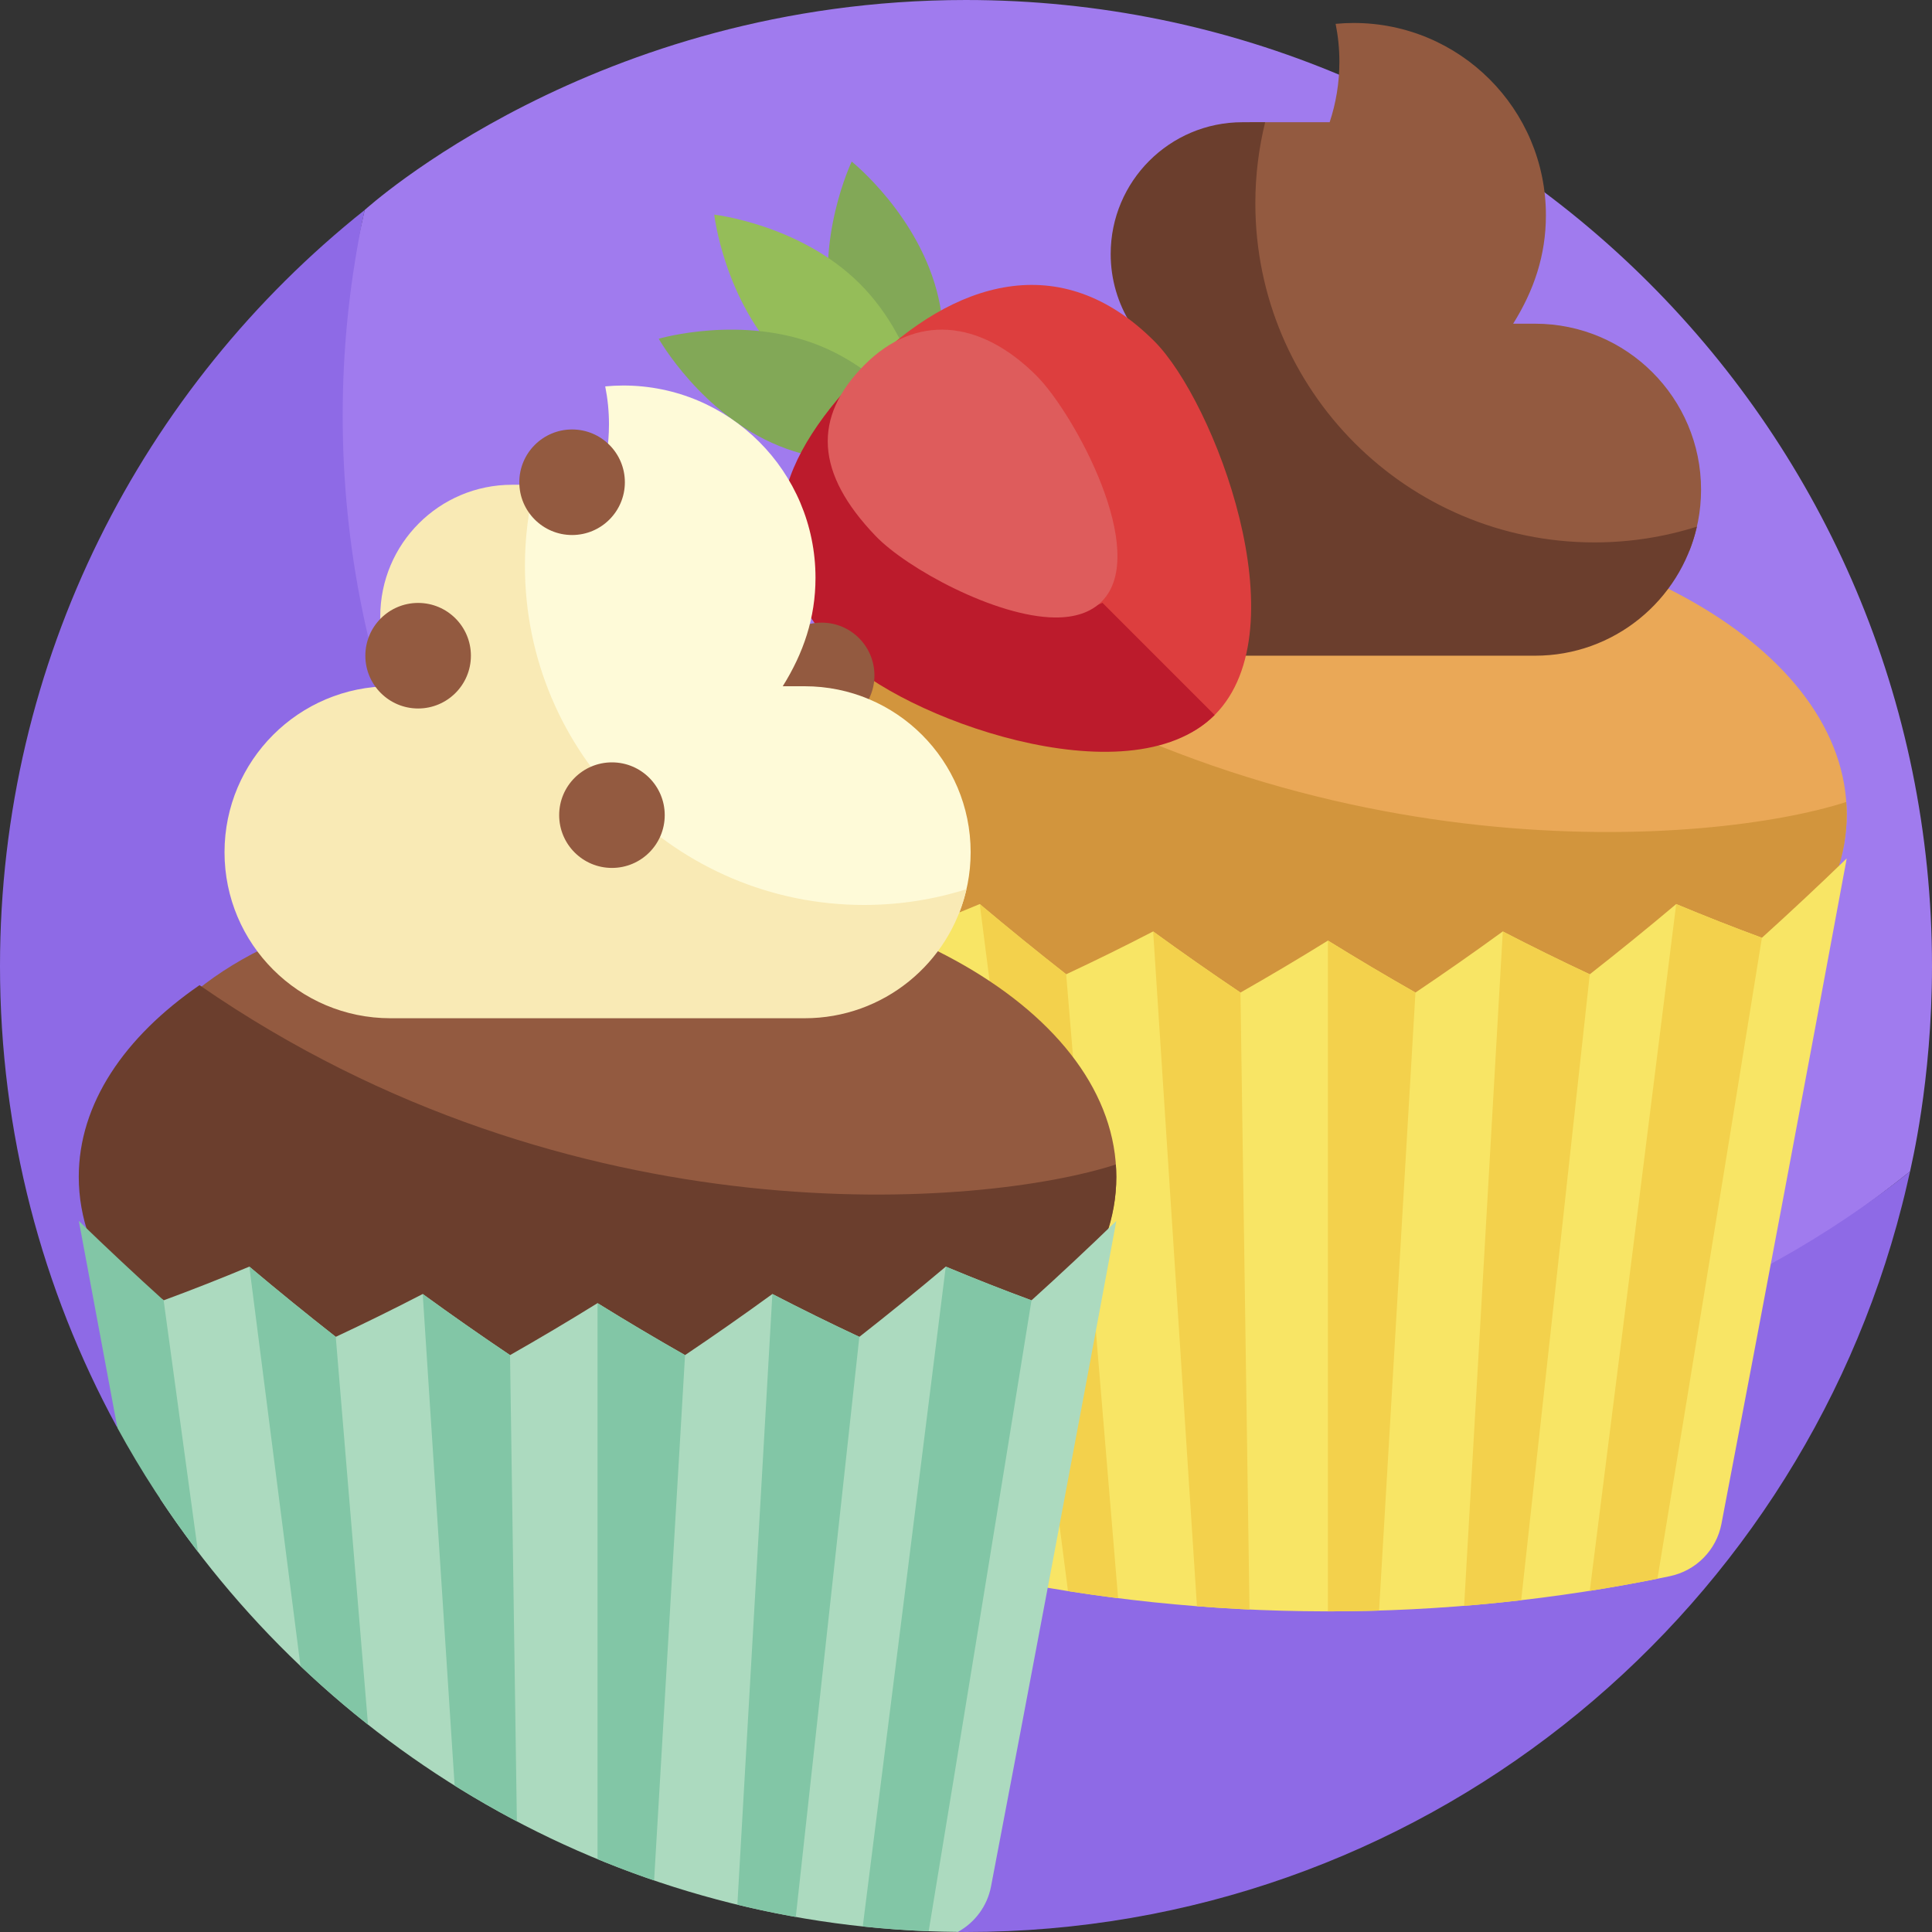 <svg id="Layer_1" enable-background="new 0 0 500.149 500.149" height="512" viewBox="0 0 500.149 500.149" width="512" xmlns="http://www.w3.org/2000/svg"><rect x="0" y="0" width="500.149" height="500.149" fill="#333333" stroke="none"/><g><g><path d="m492.396 311.976c.231-.892.454-1.791.675-2.69-.219.899-.447 1.795-.675 2.69z" fill="#bfe5fe"/><path d="m250.075 0c-96.236 0-155.512 54.278-155.675 54.37-3.714 17.144-10.174 42.023-10.174 60.278 0 138.112 116.469 250.047 254.582 250.047 58.858 0 112.935-27.404 155.653-61.43.174-1.066 5.688-23.023 5.688-53.191 0-138.112-111.962-250.074-250.074-250.074z" fill="#a07bee"/><path d="m338.786 357.635c-138.112 0-250.075-111.962-250.075-250.075 0-18.255 1.974-36.047 5.688-53.191-.006.005-.011.009-.017.014-57.511 45.818-94.382 116.445-94.382 195.692 0 43.16 10.934 83.767 30.183 119.2l217.799 130.848 2.093.026c116.743 0 214.772-80.007 242.321-188.173.228-.896.457-1.791.675-2.69.104-.427 1.047-4.435 1.39-6.02-42.718 34.025-96.817 54.369-155.675 54.369z" fill="#8e6ae6"/></g><g><g><path d="m478.075 210.805c0 42.736-60.117 64.147-134.289 64.147s-126.846-21.411-126.846-64.147c0-24.469 12.248-46.285 43.022-60.465 22.973-10.585 52.111-16.915 83.814-16.915 74.171 0 134.299 34.644 134.299 77.38z" fill="#eaa857"/><path d="m240.736 161.185c-19.508 13.433-31.259 30.734-31.259 49.62 0 42.736 60.128 77.38 134.299 77.38s134.299-34.644 134.299-77.38c0-1.071-.051-2.135-.126-3.195-34.077 11.035-140.615 20.359-237.213-46.425z" fill="#d2953d"/><path d="m437.318 142.661c1.958-4.916 3.046-10.274 3.046-15.888 0-23.734-19.24-42.974-42.974-42.974h-5.67c5.38-8.612 8.478-17.691 8.478-28.089 0-27.484-22.28-49.763-49.764-49.763-1.577 0-3.133.082-4.672.225.636 3.175.974 6.458.974 9.82 0 5.468-.891 10.726-2.521 15.648h-20.689v111.022h113.792z" fill="#935a40"/><path d="m412.784 140.418c-48.493 0-87.805-39.312-87.805-87.805 0-7.231.892-14.251 2.541-20.974h-5.875c-18.842 0-34.116 15.274-34.116 34.116 0 6.627 1.896 12.809 5.166 18.044h-2.512c-23.734 0-42.974 19.24-42.974 42.974s19.24 42.974 42.974 42.974h107.207c20.444 0 37.542-14.281 41.892-33.408-8.362 2.645-17.262 4.079-26.498 4.079z" fill="#6b3e2d"/><g><path d="m231.798 306.401s-7.708-70.283-.35-63.633c7.359-2.712 14.756-5.622 22.185-8.728 7.429 6.257 14.889 12.317 22.373 18.181 7.484-3.5 14.991-7.197 22.514-11.09 7.522 5.469 15.059 10.742 22.604 15.817 7.545-4.288 15.098-8.772 22.652-13.454 7.554 4.682 15.108 9.167 22.654 13.454 7.546-5.075 15.085-10.348 22.608-15.817 7.523 3.894 15.031 7.591 22.515 11.091 7.484-5.863 14.945-11.923 22.374-18.18 7.431 3.106 14.83 6.015 22.19 8.727 7.36-6.651 14.682-13.499 21.956-20.545-10.717 57.847-21.535 115.266-32.43 172.257-1.302 6.812-6.588 12.149-13.378 13.561-58.761 12.22-119.434 12.136-178.168-.253-3.356-.706-22.299-101.388-22.299-101.388z" fill="#f8e565"/><path d="m231.448 242.769c7.512 55.213 15.065 110.22 22.65 165.022-.034-.007-.067-.014-.101-.021-6.036-1.275-10.694-6.085-11.852-12.145-10.969-57.367-21.86-115.166-32.648-173.4 7.273 7.045 14.593 13.893 21.951 20.544z" fill="#82c6a6"/><g fill="#f3d14c"><path d="m253.633 234.041c7.584 59.492 15.201 118.779 22.842 177.861 4.319.677 8.645 1.289 12.978 1.835-4.49-53.768-8.972-107.606-13.447-161.515-7.483-5.863-14.944-11.924-22.373-18.181z"/><path d="m298.521 241.131c3.777 58.279 7.557 116.509 11.341 174.689 4.531.355 9.066.638 13.604.851-.78-53.239-1.56-106.48-2.34-159.723-7.546-5.075-15.084-10.347-22.605-15.817z"/><path d="m343.776 243.495v173.651c4.41 0 8.821-.067 13.229-.201 3.143-53.298 6.285-106.63 9.425-159.996-7.546-4.288-15.099-8.772-22.654-13.454z"/><path d="m389.039 241.133c-3.334 58.233-6.671 116.427-10.01 174.583 4.928-.401 9.851-.886 14.766-1.455 5.932-53.889 11.853-107.901 17.759-162.036-7.484-3.501-14.992-7.198-22.515-11.092z"/><path d="m433.928 234.043c-7.43 59.459-14.89 118.722-22.374 177.787 5.855-.924 11.696-1.969 17.519-3.135 9.064-55.016 18.083-110.325 27.045-165.925-7.36-2.712-14.759-5.621-22.19-8.727z"/></g></g><g><path d="m242.932 77.02c4.861 21.168-4.843 41.461-4.843 41.461s-17.584-14.027-22.445-35.195 4.843-41.461 4.843-41.461 17.585 14.027 22.445 35.195z" fill="#82a857"/><path d="m222.607 73.472c15.358 15.358 17.909 37.706 17.909 37.706s-22.349-2.551-37.706-17.909-17.909-37.706-17.909-37.706 22.348 2.551 37.706 17.909z" fill="#95bd59"/><path d="m212.229 89.503c20.126 8.164 31.179 27.755 31.179 27.755s-21.578 6.354-41.704-1.811-31.179-27.755-31.179-27.755 21.578-6.353 41.704 1.811z" fill="#82a857"/><g><path d="m298.813 88.314c15.553 15.553 38.042 74.376 15.632 96.786s-75.738-7.224-90.858-23.199c-26.499-27.998-21.531-44.371.879-66.781s50.116-31.037 74.347-6.806z" fill="#dd3e3e"/><path d="m273.477 157.473c-10.73-2.303-21.499-5.253-31.293-10.326-13.516-7.001-24.36-21.269-19.132-37.122 1.334-4.046 3.739-7.3 6.83-9.488l-5.417-5.417c-22.41 22.41-33.305 46.349-6.806 74.348 15.119 15.975 74.376 38.042 96.786 15.632l-29.039-29.039c-3.659 1.727-7.94 2.269-11.929 1.412z" fill="#bc1b2c"/><g><g><path d="m285.205 155.712c-2.799 2.799-6.885 4.192-12.144 4.14-15.285-.151-38.296-12.689-46.35-21.067-15.577-16.205-16.503-30.728-2.833-44.399 13.014-13.014 29.631-11.936 44.451 2.883 9.682 9.682 29.495 45.824 16.876 58.443z" fill="#de5c5c"/></g></g></g></g></g><circle cx="212.708" cy="174.848" fill="#935a40" r="13.663"/><g><path d="m288.987 304.659c0 42.736-60.117 64.147-134.289 64.147s-126.845-21.411-126.845-64.147c0-24.469 12.248-46.285 43.022-60.465 22.973-10.585 52.111-16.915 83.814-16.915 74.171 0 134.298 34.644 134.298 77.38z" fill="#935a40"/><path d="m51.649 255.038c-19.508 13.433-31.259 30.734-31.259 49.62 0 42.736 60.128 77.38 134.299 77.38s134.299-34.644 134.299-77.38c0-1.071-.051-2.135-.126-3.195-34.077 11.036-140.616 20.359-237.213-46.425z" fill="#6b3e2d"/><path d="m248.231 236.515c1.958-4.916 3.046-10.274 3.046-15.888 0-23.734-19.24-42.974-42.974-42.974h-5.67c5.38-8.612 8.478-17.691 8.478-28.089 0-27.484-22.28-49.763-49.764-49.763-1.576 0-3.133.082-4.672.225.636 3.175.974 6.458.974 9.82 0 5.468-.891 10.726-2.521 15.648h-20.689v111.022h113.792z" fill="#fefad8"/><path d="m223.696 234.272c-48.493 0-87.805-39.312-87.805-87.805 0-7.231.892-14.251 2.541-20.974h-5.875c-18.842 0-34.116 15.274-34.116 34.116 0 6.627 1.896 12.809 5.166 18.044h-2.512c-23.734 0-42.974 19.24-42.974 42.974s19.24 42.974 42.974 42.974h107.207c20.444 0 37.542-14.281 41.892-33.408-8.362 2.644-17.261 4.079-26.498 4.079z" fill="#f9eab5"/><g><path d="m247.982 500.123c4.396-2.419 7.602-6.689 8.576-11.786 10.895-56.992 21.713-114.411 32.43-172.257-7.274 7.045-14.596 13.893-21.956 20.545-7.36-2.712-14.76-5.621-22.19-8.727-7.43 6.257-14.89 12.317-22.374 18.18-7.484-3.5-14.992-7.197-22.515-11.091-7.523 5.469-15.062 10.741-22.608 15.817-7.546-4.288-15.1-8.773-22.654-13.454-7.553 4.681-15.106 9.166-22.652 13.454-7.545-5.076-15.083-10.348-22.604-15.817-7.523 3.894-15.03 7.591-22.514 11.09-7.484-5.863-14.944-11.923-22.373-18.181-7.429 3.106-14.826 6.015-22.185 8.728-5.397-4.878-2.69 31.622-.862 51.433 44.412 67.002 120.239 111.357 206.481 112.066z" fill="#acdabf"/><g fill="#82c6a6"><path d="m42.361 336.622c-7.358-6.651-14.678-13.499-21.951-20.543 3.317 17.902 6.646 35.749 9.981 53.57 6.14 11.257 13.13 21.981 20.866 32.106-2.971-21.683-5.937-43.387-8.896-65.133z"/><path d="m95.269 446.46c-2.786-33.438-5.57-66.893-8.35-100.385-7.484-5.863-14.944-11.923-22.373-18.181 4.404 34.544 8.82 69.01 13.244 103.416 5.586 5.313 11.421 10.367 17.479 15.15z"/><path d="m133.806 471.507c-.59-40.234-1.179-80.469-1.769-120.705-5.659-3.807-11.313-7.724-16.96-11.752-1.882-1.343-3.764-2.698-5.644-4.065 2.751 42.45 5.504 84.865 8.259 127.263 5.244 3.278 10.619 6.368 16.114 9.259z"/><path d="m169.332 486.802c2.671-45.313 5.342-90.637 8.011-135.999-5.66-3.216-11.324-6.543-16.989-9.98-1.888-1.146-3.777-2.304-5.665-3.474v143.939c4.808 1.985 9.69 3.825 14.643 5.514z"/><path d="m206.01 496.254c5.496-49.958 10.983-100.009 16.456-150.177-7.484-3.5-14.992-7.197-22.515-11.091-3.019 52.731-6.04 105.425-9.064 158.092 4.985 1.21 10.027 2.27 15.123 3.176z"/><path d="m244.841 327.897c-7.138 57.123-14.305 114.059-21.493 170.818 5.635.599 11.325 1.011 17.066 1.229 8.919-54.158 17.797-108.597 26.617-163.321-6.824-2.514-13.682-5.205-20.566-8.058-.542-.224-1.082-.441-1.624-.668z"/></g></g></g><g fill="#935a40"><circle cx="148.1" cy="124.841" r="13.663"/><circle cx="108.243" cy="169.747" r="13.663"/><circle cx="158.42" cy="211.022" r="13.663"/></g></g></g></svg>